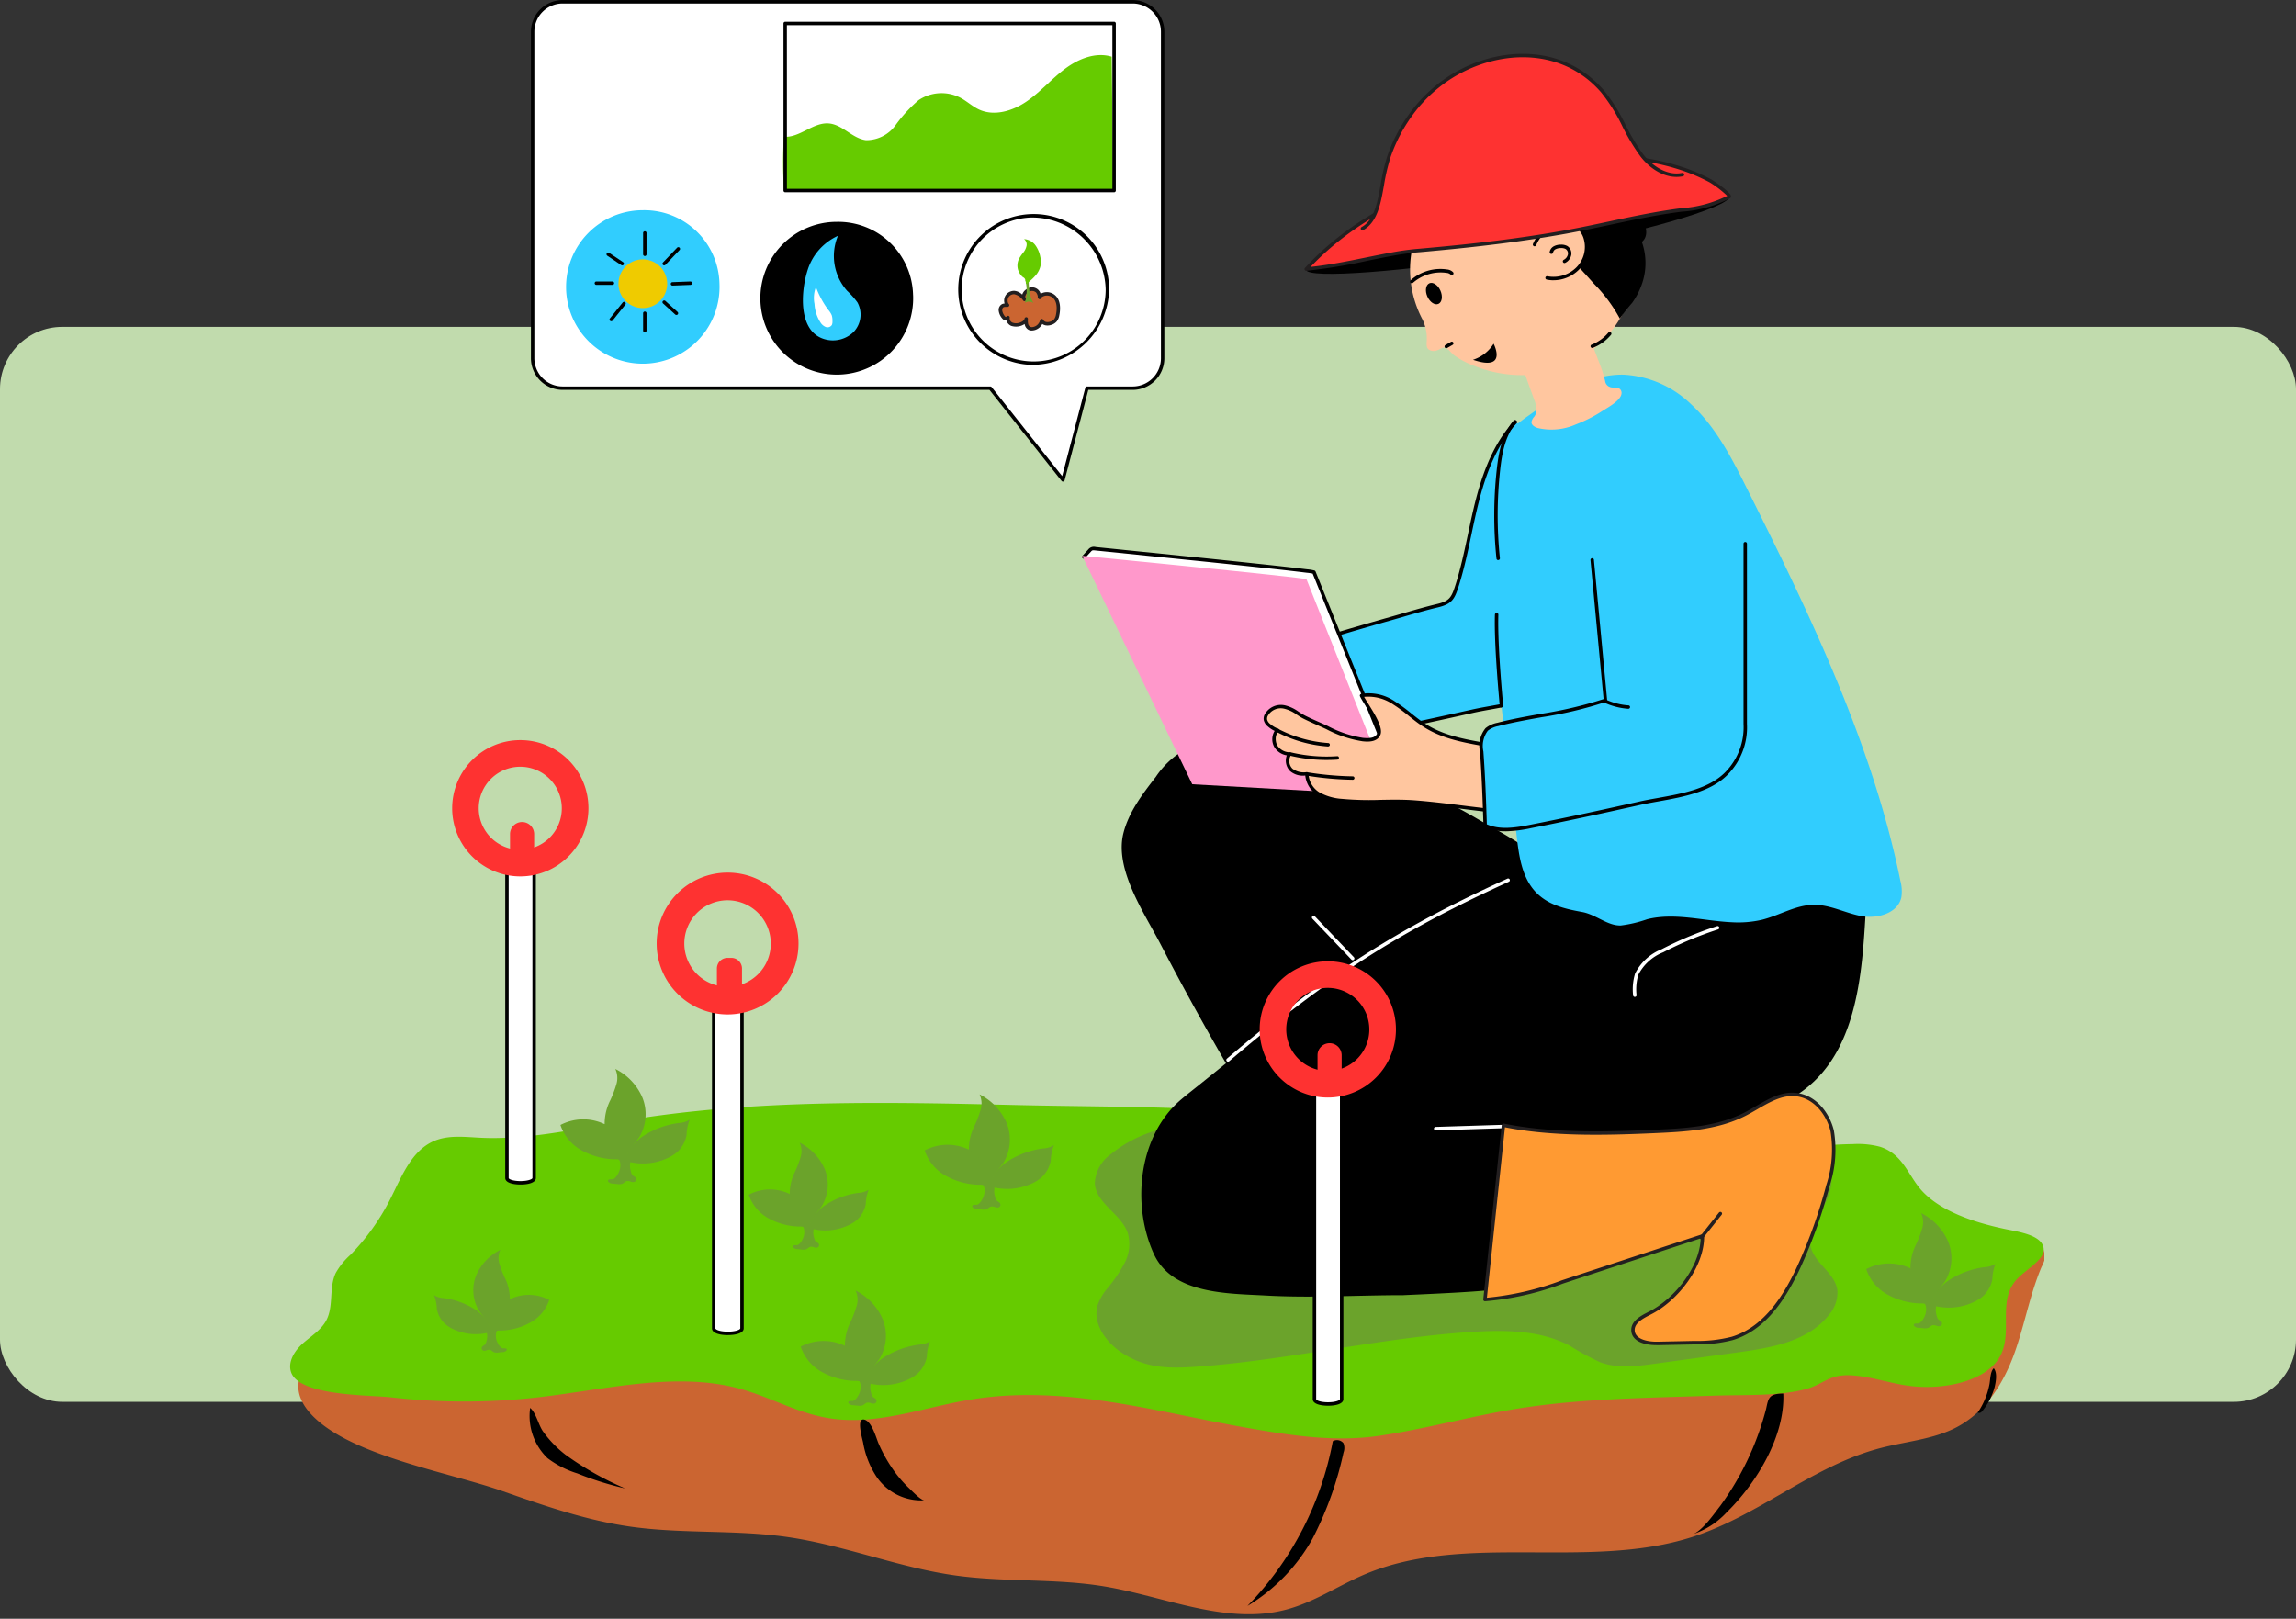 <svg xmlns="http://www.w3.org/2000/svg" xmlns:xlink="http://www.w3.org/1999/xlink" width="295" height="208" viewBox="0 0 295 208">
  <rect x="0" y="0" width="295" height="208" fill="#333333" stroke="none"/>
  <defs>
    <clipPath id="clip-path">
      <rect id="Rectangle_406589" data-name="Rectangle 406589" width="226" height="208" transform="translate(-0.319 0)" fill="none"/>
    </clipPath>
  </defs>
  <g id="Group_1113176" data-name="Group 1113176" transform="translate(-180 -10223)">
    <rect id="Rectangle_406425" data-name="Rectangle 406425" width="295" height="138.13" rx="8" transform="translate(180 10265)" fill="#c1dbad"/>
    <g id="Group_1113175" data-name="Group 1113175" transform="translate(217.409 10223.025)">
      <g id="Group_1113174" data-name="Group 1113174" transform="translate(-0.423 -0.025)" clip-path="url(#clip-path)">
        <path id="Path_901635" data-name="Path 901635" d="M36.924,1624.024c5.381,1.883,10.816,3.779,16.529,4.584,6.6.93,13.381.375,19.982,1.309,7.43,1.051,14.408,3.957,21.844,4.975,6.278.859,12.734.349,18.978,1.386,7.784,1.292,15.6,4.962,23.21,3.028,3.717-.944,6.852-3.136,10.347-4.606,12.847-5.4,28.615-.475,41.983-4.766,8.65-2.776,15.46-9.176,24.292-11.455,3.156-.815,6.542-1.094,9.414-2.512,4.044-2,6.391-5.925,7.775-9.844,1.03-2.918,1.65-5.934,2.645-8.861.234-.689.489-1.372.775-2.046a5.28,5.28,0,0,0,.4-.95,2.489,2.489,0,0,0-.117-1.118,1.053,1.053,0,0,0-.241-.456.907.907,0,0,0-.693-.236,1.206,1.206,0,0,0-.684.283c-.122.1-.223.224-.355.316-.34.234-.6-.019-.929-.143q-.569-.216-1.15-.408-1.161-.385-2.358-.677a37.771,37.771,0,0,0-4.9-.849,56.655,56.655,0,0,0-9.6-.155c-7.23.442-14.371,1.808-21.613,2.016-14.232.408-28.144-3.657-42.35-4.531-12.651-.778-25.321.985-38,1.055-12.3.068-24.627-1.457-36.862-.354-11.02.994-21.642,4.09-32.162,7.167l-23.549,6.888c-5.457,1.6-12.139,6.077-6.945,11.332,5.061,5.12,17.406,7.2,24.331,9.626" transform="translate(-9.372 -1432.432)" fill="#cb6531"/>
        <path id="Path_901636" data-name="Path 901636" d="M26.55,1450.312q-1.07.011-2.143-.041c-1.985-.1-4.06-.366-5.893.406-2.959,1.247-4.22,4.655-5.677,7.526a29.026,29.026,0,0,1-5.081,7.1,9.253,9.253,0,0,0-1.9,2.342c-.9,1.882-.24,4.25-1.215,6.092-.667,1.259-1.964,2.023-3.026,2.97s-1.973,2.4-1.483,3.735c1.115,3.044,10.165,2.883,12.792,3.184a83.291,83.291,0,0,0,18.993-.007c8.6-.992,17.572-3.3,25.712-1.135,4.081,1.086,7.57,3.237,11.841,3.862,6.082.89,12.066-1.485,18.134-2.458,12.093-1.939,23.978,1.686,35.52,3.693,5.674.986,11.211,1.83,16.94.97,6.367-.955,12.452-2.737,18.848-3.656,7.963-1.144,16.081-1.211,24.159-1.484,3.707-.125,8.157.089,11.64-.831,2.429-.641,3-2.057,6.278-1.753,2.242.208,4.331.9,6.536,1.256,4.507.722,9.972-.379,11.949-3.355,2.145-3.231-.379-7.479,2.506-10.406,1.344-1.365,3.861-2.6,3.222-4.2-.483-1.207-2.5-1.655-4.2-1.988-4.6-.9-9.279-2.481-11.663-5.412-1.54-1.894-2.274-4.419-5.095-5.3a11.124,11.124,0,0,0-3.434-.336c-9.559.156-18.769,2.8-28.321,3.121-13.248.447-25.94-3.733-38.868-5.91-13.2-2.224-26.651-1.906-40.067-2.219-16.9-.395-33.913-.781-50.584,2.005-5.453.912-10.912,2.165-16.42,2.223" transform="translate(0.296 -1304.078)" fill="#66cb00"/>
        <path id="Path_901637" data-name="Path 901637" d="M755.253,1871a6.923,6.923,0,0,1-6.172-3.035,11.483,11.483,0,0,1-1.716-4.369c-.119-.588-.922-3.262.175-2.956.963.269,1.5,2.348,1.8,3.045a19.058,19.058,0,0,0,2.237,3.868,15.2,15.2,0,0,0,1.695,1.894c.291.274,1.545,1.6,1.98,1.554" transform="translate(-673.453 -1678.22)"/>
        <path id="Path_901638" data-name="Path 901638" d="M1265.718,1887.869a41.239,41.239,0,0,1-10.967,21.159,23.4,23.4,0,0,0,8.393-8.7,44.791,44.791,0,0,0,3.952-11.017,1.676,1.676,0,0,0-.01-1.2,1.081,1.081,0,0,0-1.367-.251" transform="translate(-1131.459 -1702.671)"/>
        <path id="Path_901639" data-name="Path 901639" d="M1837.2,1844.778a10.257,10.257,0,0,0,4.436-2.807c3.975-3.881,7.547-9.916,7.316-15.308-1.863.014-1.909.577-2.207,1.959a37.01,37.01,0,0,1-5.9,12.486c-.732.925-2.37,3.338-3.646,3.67" transform="translate(-1656.811 -1647.6)"/>
        <path id="Path_901640" data-name="Path 901640" d="M2212,1799.309a.371.371,0,0,0,.38,0,.885.885,0,0,0,.27-.265,8.313,8.313,0,0,0,1.516-3c.157-.654.377-1.836-.109-2.414-.459.376-.446,1.527-.556,2.053a9.567,9.567,0,0,1-1.5,3.621" transform="translate(-1994.872 -1617.81)"/>
        <path id="Path_901641" data-name="Path 901641" d="M318.443,1851.482a39.16,39.16,0,0,0,7.685,4.347,40.435,40.435,0,0,1-6.126-1.922,12.414,12.414,0,0,1-3.841-1.965,7.516,7.516,0,0,1-2.231-6.457c.78.673,1.053,2.167,1.658,3.031a14.251,14.251,0,0,0,2.856,2.966" transform="translate(-282.801 -1664.577)"/>
        <path id="Path_901642" data-name="Path 901642" d="M1356.971,557.119v23.156a8.46,8.46,0,0,1-2.348,6.3c-2.687,2.822-7.619,3.1-11.228,3.9-4.641,1.037-9.288,2.05-13.953,2.969-1.961.386-4.083.738-5.887-.125-.065-2.1.075-4.364-.172-6.431-.068-.567-1.617-5.029-2.408-4.784q5.934-1.836,11.912-3.526c1.99-.563,3.981-1.18,5.993-1.656,1.767-.418,2.037-.986,2.6-2.806,1.1-3.553,1.642-7.257,2.578-10.858s2.327-7.192,4.844-9.924" transform="translate(-1191.191 -499.086)" fill="#31cdfe"/>
        <path id="Path_901643" data-name="Path 901643" d="M1324.132,592.051a6.164,6.164,0,0,1-2.705-.557.218.218,0,0,1-.125-.191c-.022-.731-.021-1.495-.018-2.234a35.214,35.214,0,0,0-.152-4.178c-.093-.779-1.6-4.6-2.116-4.6h-.009a.22.22,0,1,1-.13-.42h0c3.918-1.214,7.927-2.4,11.916-3.528.538-.151,1.075-.308,1.613-.464,1.434-.416,2.916-.846,4.39-1.2,1.677-.4,1.891-.877,2.444-2.656.646-2.081,1.106-4.254,1.552-6.356.312-1.477.636-3.005,1.022-4.493,1.161-4.469,2.717-7.653,4.9-10.02a.22.22,0,0,1,.323.3c-2.128,2.31-3.651,5.434-4.793,9.83-.384,1.477-.706,3-1.017,4.474-.447,2.111-.91,4.3-1.563,6.4-.574,1.846-.869,2.506-2.763,2.955-1.463.346-2.94.774-4.369,1.189-.538.156-1.077.313-1.614.464-3.813,1.078-7.642,2.209-11.393,3.366a15.154,15.154,0,0,1,2.046,4.706,35.529,35.529,0,0,1,.156,4.231c0,.69,0,1.4.014,2.083,1.667.738,3.614.447,5.629.052,4.95-.974,9.829-2.047,13.948-2.967.751-.167,1.545-.31,2.387-.461,3.117-.559,6.648-1.194,8.73-3.378a8.212,8.212,0,0,0,2.287-6.13V555.1a.22.22,0,1,1,.44,0v23.156a8.644,8.644,0,0,1-2.409,6.449c-2.18,2.289-5.788,2.938-8.97,3.509-.837.15-1.627.292-2.368.458-4.122.92-9,1.994-13.959,2.971a17.636,17.636,0,0,1-3.32.413" transform="translate(-1189.16 -497.064)"/>
        <path id="Path_901644" data-name="Path 901644" d="M1100.093,972.258a9.844,9.844,0,0,0-2.335.848,11.271,11.271,0,0,0-3.422,3.313c-1.708,2.2-3.458,4.491-4.154,7.195-1.2,4.654,2.659,10.268,4.725,14.238q4.643,8.92,9.735,17.594c.953,1.624,2.013,3.329,3.708,4.139a9.044,9.044,0,0,0,4.83.444,70.3,70.3,0,0,0,11.706-2.2c6.4-1.782,12.7-4.622,17.293-9.437,3.612-3.786,7.056-10.251,5.965-15.708-.959-4.8-8.6-8.6-12.626-10.949a72.355,72.355,0,0,0-18.311-7.541c-4.566-1.182-11.858-3.167-17.116-1.936" transform="translate(-982.817 -876.597)"/>
        <path id="Path_901645" data-name="Path 901645" d="M1056.755,1471.592a4.849,4.849,0,0,0-2.12,3.789c.156,2.595,3.387,3.914,4.23,6.372a5.194,5.194,0,0,1-.391,3.835,18.225,18.225,0,0,1-2.209,3.264,7.013,7.013,0,0,0-1.246,2.109c-.733,2.328.978,4.762,3,6.123,3.287,2.216,6.521,2.1,10.308,1.81,3.9-.3,7.772-.813,11.636-1.388,7.738-1.152,15.454-2.566,23.272-3.048,4.229-.26,8.672-.2,12.42,1.781a32.783,32.783,0,0,0,3.95,2.144c2.212.8,4.65.495,6.981.176l10.757-1.473c4.258-.583,8.954-1.407,11.611-4.8a4.379,4.379,0,0,0,1.091-3.159c-.29-2.223-2.95-3.47-3.449-5.656-.41-1.8.76-3.521,1.676-5.118s1.566-3.784.33-5.147a4.3,4.3,0,0,0-2.155-1.106c-5.587-1.48-11.475-.109-17.141,1.034-6.458,1.3-13.112,2.267-19.706,1.631-5.029-.485-12.532-1.748-14.937-6.745a1.63,1.63,0,0,0-.523-.716,1.6,1.6,0,0,0-.9-.159l-16.716.305c-2.34.043-4.681.086-7.019.194a29.477,29.477,0,0,0-7.112.982,16.74,16.74,0,0,0-5.269,2.666q-.189.142-.375.3" transform="translate(-950.954 -1323.326)" fill="#6ba32b"/>
        <path id="Path_901646" data-name="Path 901646" d="M1120.759,1126.91c-5.5,4.652-6.39,13.506-3.517,19.829,2.368,5.213,9.541,5.089,14.349,5.361,5.938.337,11.8-.044,17.731-.044,1.056-.065,12.487-.487,12.531-.942q.889-9.148,1.779-18.3a96.658,96.658,0,0,0,29.057-3.554,27.507,27.507,0,0,0,6.694-2.627c8.316-4.946,8.859-15.749,9.365-24.4.147-2.513-.09-5.587-2.334-6.711a6.626,6.626,0,0,0-2.371-.525l-22.673-2.148c-10.967-1.039-21.035,6.634-30.129,12.149q-10.166,6.164-19.687,13.324c-3.226,2.427-6.32,5.006-9.48,7.515-.433.344-.875.7-1.315,1.072" transform="translate(-1005.986 -985.633)"/>
        <path id="Path_901647" data-name="Path 901647" d="M1607.1,561.43c-3.584-.191-7.25-1.249-10.733-.378a16.434,16.434,0,0,1-3.381.8c-1.7.055-3.2-1.405-4.958-1.728-2.244-.412-4.5-.912-6.1-2.7-1.672-1.875-2.036-4.548-2.324-7.048-1.9-16.471-4.5-32.863-2.044-49.432.363-2.446,2.1-3.564,4-4.911,3.538-2.513,7.446-5.04,11.779-4.958a13.485,13.485,0,0,1,8.642,3.773c3.122,2.859,5.134,6.709,7.031,10.5,8.054,16.093,16.281,33.018,19.892,50.766a5.174,5.174,0,0,1,.125,2.12c-.448,2.057-3.086,2.791-5.148,2.408s-4-1.463-6.1-1.448c-2.323.017-4.41,1.367-6.666,1.926a13.575,13.575,0,0,1-4.016.306" transform="translate(-1421.72 -442.933)" fill="#31cdfe"/>
        <path id="Path_901648" data-name="Path 901648" d="M1499.469,1475.174a.22.22,0,0,1-.007-.44l8.447-.265a.233.233,0,0,1,.227.213.22.22,0,0,1-.213.227l-8.447.265Z" transform="translate(-1351.99 -1329.93)" fill="#fff"/>
        <path id="Path_901649" data-name="Path 901649" d="M1568.471,1438.461a1.172,1.172,0,0,0-.024.142l-2.356,22.251a36.473,36.473,0,0,0,9.967-2.265l17.977-5.9c.04,3.86-3.259,8.135-6.69,9.877-1.008.512-2.294,1.145-2.236,2.277.068,1.323,1.833,1.681,3.153,1.653l4.756-.1a17.847,17.847,0,0,0,4.858-.55c4.267-1.3,6.913-5.526,8.743-9.61a65.133,65.133,0,0,0,3.546-10.047,14.648,14.648,0,0,0,.541-7c-.538-2.3-2.35-4.457-4.7-4.675s-4.4,1.442-6.5,2.519c-3.578,1.833-7.732,2.049-11.745,2.229-6.234.279-13.178.45-19.293-.8" transform="translate(-1412.28 -1293.874)" fill="#ff9a32"/>
        <path id="Path_901650" data-name="Path 901650" d="M1586.081,1464.651c-1.54,0-3.152-.487-3.224-1.863-.065-1.257,1.251-1.925,2.308-2.46,3.156-1.6,6.481-5.592,6.615-9.4l-17.684,5.809a36.616,36.616,0,0,1-10.028,2.274.232.232,0,0,1-.169-.07.221.221,0,0,1-.058-.172l2.356-22.249a1.51,1.51,0,0,1,.029-.172.214.214,0,0,1,.258-.163c6.143,1.254,13.151,1.066,19.24.794,3.774-.168,8.051-.359,11.654-2.2.479-.246.966-.528,1.437-.8,1.624-.943,3.3-1.937,5.183-1.741,2.639.244,4.385,2.683,4.89,4.844a14.883,14.883,0,0,1-.542,7.106,65.5,65.5,0,0,1-3.558,10.08c-2.486,5.547-5.308,8.64-8.88,9.731a18.138,18.138,0,0,1-4.918.559l-4.756.1h-.153M1592,1450.4a.215.215,0,0,1,.128.041.222.222,0,0,1,.092.177c.041,4.066-3.5,8.4-6.811,10.076-.991.5-2.166,1.1-2.115,2.068.055,1.072,1.507,1.447,2.791,1.447.046,0,.092,0,.138,0l4.755-.1a17.616,17.616,0,0,0,4.8-.538c3.442-1.053,6.177-4.068,8.606-9.49a64.991,64.991,0,0,0,3.534-10.014,14.5,14.5,0,0,0,.54-6.892c-.471-2.012-2.081-4.28-4.5-4.507-1.732-.167-3.357.777-4.921,1.686-.476.275-.968.561-1.457.812-3.688,1.889-8.016,2.081-11.836,2.251-6.037.27-12.981.459-19.118-.759l-2.32,21.9a37.2,37.2,0,0,0,9.652-2.243l17.977-5.9a.234.234,0,0,1,.069-.01" transform="translate(-1410.25 -1291.809)" fill="#231f20"/>
        <path id="Path_901651" data-name="Path 901651" d="M1227.268,1175.022a.22.22,0,0,1-.143-.387c12.692-10.8,21.787-16.64,36.041-23.134a.219.219,0,1,1,.182.4c-14.212,6.476-23.281,12.3-35.938,23.068a.215.215,0,0,1-.143.053" transform="translate(-1106.471 -1038.602)" fill="#fff"/>
        <path id="Path_901652" data-name="Path 901652" d="M1069.811,722.111c-.006-.014-.058-.019-.071-.022a8.355,8.355,0,0,0-1.067-.156c-.712-.09-1.429-.173-2.149-.255q-1.487-.169-2.994-.331-1.787-.194-3.6-.384-1.962-.207-3.954-.414l-4.033-.416-3.812-.39-3.263-.331-2.368-.239-.738-.074c-.374-.039-.515-.061-.8.244l-.739.806.566.259,1.047.59a1.9,1.9,0,0,1,.639.411,4.879,4.879,0,0,1,.289.594l.655,1.345,1.573,3.228,1.828,3.752,1.961,4.024,1.959,4.021,1.81,3.715,1.5,3.08,1.024,2.1.378.775c.036.074.6.036.679.041l1.968.117,2.907.173,3.5.208,3.757.224,3.707.221,3.371.2,1.477.088.672.04a1.849,1.849,0,0,1,.612.056,2.669,2.669,0,0,1,.4.3l.586.443.761.575.451-.507a4.572,4.572,0,0,0,.518-.583.18.18,0,0,0,.006-.208c-.037-.094-.075-.187-.113-.28l-.4-1-.6-1.5-.767-1.9-.889-2.206-.973-2.414-1.02-2.531-1.032-2.562-1.013-2.512-.962-2.388-.884-2.194-.78-1.935-.65-1.613-.5-1.23-.317-.785-.112-.277" transform="translate(-937.964 -648.584)" fill="#fff"/>
        <path id="Path_901653" data-name="Path 901653" d="M1077.827,748.933a.226.226,0,0,1-.133-.045l-1.347-1.018c-.045-.034-.09-.072-.136-.112a1.171,1.171,0,0,0-.225-.167,1.072,1.072,0,0,0-.348-.034c-.064,0-.125,0-.182,0l-21.358-1.273a.8.8,0,0,0-.107,0c-.456.01-.673.01-.759-.169l-12.686-26.037c-.034-.067-.064-.138-.095-.21a2.349,2.349,0,0,0-.18-.359,1.084,1.084,0,0,0-.378-.244c-.066-.033-.13-.065-.187-.1-.348-.2-.7-.394-1.046-.59l-.549-.253a.217.217,0,0,1-.125-.155.22.22,0,0,1,.053-.193l.739-.807a.908.908,0,0,1,.957-.316l14.238,1.454q1.992.206,3.954.413l3.6.385q1.507.162,2.995.33c.722.083,1.439.165,2.152.255l.276.031a5.739,5.739,0,0,1,.819.131.267.267,0,0,1,.217.148.013.013,0,0,0,0,.005l11.014,27.329a.389.389,0,0,1-.023.4,2.522,2.522,0,0,1-.375.442c-.058.058-.115.115-.165.172l-.451.507a.223.223,0,0,1-.165.074m-2.123-1.816a1.1,1.1,0,0,1,.471.077,1.494,1.494,0,0,1,.322.229c.04.034.077.067.115.1l1.185.895.316-.354c.054-.062.118-.125.182-.191a2.154,2.154,0,0,0,.311-.359l-.524-1.287-10.461-25.954a5.961,5.961,0,0,0-.717-.107l-.283-.033c-.711-.089-1.427-.172-2.147-.255q-1.485-.168-2.992-.33l-3.6-.385q-1.962-.206-3.954-.413l-14.216-1.45c-.361-.041-.413-.043-.609.174l-.535.583.292.134c.365.2.714.4,1.062.6.051.028.108.055.165.084a1.355,1.355,0,0,1,.549.4,2.59,2.59,0,0,1,.219.43c.028.064.056.129.086.191l12.647,25.956a3.253,3.253,0,0,0,.389,0c.071,0,.125,0,.146,0l21.358,1.273c.047,0,.1,0,.153,0Z" transform="translate(-935.94 -646.562)"/>
        <path id="Path_901654" data-name="Path 901654" d="M1067,731.551c-.273-.23-28.811-3.005-28.811-3.005l14.137,29.353,25.735,1.437Z" transform="translate(-936.124 -657.125)" fill="#ff98cb"/>
        <path id="Path_901655" data-name="Path 901655" d="M1307.075,925.406a65.262,65.262,0,0,1,6.837.6,1.971,1.971,0,0,0-.235-2.2c-.356-.508-.858-1.056-.693-1.655.143-.521.739-.795.946-1.294a1.3,1.3,0,0,0-.261-1.271,3.4,3.4,0,0,0-1.09-.8c-4.618-2.443-9.9-1.518-14.314-4.607-1.2-.838-2.269-1.855-3.514-2.619a5.676,5.676,0,0,0-4.165-.932c.508,1.067,2.669,3.882,2.22,4.956-.332.795-1.346.768-2.055.7a16.964,16.964,0,0,1-5.185-1.811c-.782-.356-1.614-.706-2.371-1.093a9.685,9.685,0,0,0-2.462-1.271,2.133,2.133,0,0,0-2.424,1.106,1.021,1.021,0,0,0-.069.52,1.255,1.255,0,0,0,.465.705,3.605,3.605,0,0,0,1.116.663c-.6.369-.587,1.456-.235,2.063a2.163,2.163,0,0,0,1.767.974,1.61,1.61,0,0,0,.208,2.039,2.55,2.55,0,0,0,2,.5,3.183,3.183,0,0,0,1.548,2.59,7.1,7.1,0,0,0,2.961.845c3.075.343,6.16-.047,9.248.183,3.266.242,6.506.741,9.761,1.093" transform="translate(-1152.637 -821.273)" fill="#ffc69f"/>
        <path id="Path_901656" data-name="Path 901656" d="M1311.884,924.21a.211.211,0,0,1-.031,0,64.926,64.926,0,0,0-6.812-.6.061.061,0,0,1-.017,0c-1.183-.127-2.365-.275-3.547-.423-2.031-.253-4.133-.516-6.207-.669-1.4-.1-2.833-.077-4.215-.055a38.959,38.959,0,0,1-5.041-.129,7.254,7.254,0,0,1-3.051-.875,3.4,3.4,0,0,1-1.633-2.553,2.531,2.531,0,0,1-1.949-.571,1.91,1.91,0,0,1-.423-2.021,2.294,2.294,0,0,1-1.589-1.041,2.046,2.046,0,0,1,.027-2.1,3.691,3.691,0,0,1-.863-.568,1.457,1.457,0,0,1-.538-.836,1.218,1.218,0,0,1,.081-.631,2.374,2.374,0,0,1,2.672-1.245,4.962,4.962,0,0,1,1.729.817,9.15,9.15,0,0,0,.791.475c.533.274,1.115.532,1.676.781l.685.306.594.273a14.44,14.44,0,0,0,4.52,1.521c.764.07,1.57.058,1.832-.566.283-.679-.8-2.422-1.514-3.574-.3-.485-.56-.9-.7-1.2a.221.221,0,0,1,0-.189.224.224,0,0,1,.148-.12,5.951,5.951,0,0,1,4.331.96,21.156,21.156,0,0,1,2.087,1.526c.465.372.946.755,1.439,1.1,2.363,1.655,5.05,2.152,7.65,2.632a22.539,22.539,0,0,1,6.64,1.961,3.576,3.576,0,0,1,1.158.852,1.519,1.519,0,0,1,.293,1.495,2.162,2.162,0,0,1-.507.672,1.51,1.51,0,0,0-.431.6c-.113.411.2.838.5,1.249.055.074.108.148.16.22a2.186,2.186,0,0,1,.233,2.455.224.224,0,0,1-.179.091m-6.821-1.044a65.253,65.253,0,0,1,6.711.586,1.865,1.865,0,0,0-.305-1.835c-.049-.069-.1-.141-.154-.212a1.954,1.954,0,0,1-.571-1.627,1.849,1.849,0,0,1,.542-.788,1.8,1.8,0,0,0,.413-.531,1.071,1.071,0,0,0-.228-1.048,3.2,3.2,0,0,0-1.022-.741,22.2,22.2,0,0,0-6.514-1.916c-2.645-.488-5.381-.994-7.823-2.7-.5-.353-.99-.74-1.46-1.115a20.693,20.693,0,0,0-2.043-1.5,5.659,5.659,0,0,0-3.718-.96c.14.249.333.561.546.9.854,1.376,1.916,3.088,1.546,3.975-.423,1.011-1.722.891-2.279.834a14.76,14.76,0,0,1-4.664-1.557l-.591-.272c-.224-.1-.452-.2-.682-.306-.567-.253-1.153-.513-1.7-.791-.292-.15-.565-.327-.829-.5a4.52,4.52,0,0,0-1.575-.753,1.9,1.9,0,0,0-2.176.967.8.8,0,0,0-.057.406,1.013,1.013,0,0,0,.391.575,3.312,3.312,0,0,0,1.047.622.22.22,0,0,1,.04.394c-.462.285-.474,1.226-.161,1.766a1.936,1.936,0,0,0,1.588.863.22.22,0,0,1,.156.363,1.4,1.4,0,0,0,.194,1.739,2.406,2.406,0,0,0,1.836.442h.007a.219.219,0,0,1,.219.207,2.947,2.947,0,0,0,1.444,2.417,6.9,6.9,0,0,0,2.87.814,38.709,38.709,0,0,0,4.984.126c1.392-.024,2.832-.05,4.255.055,2.086.155,4.192.418,6.228.672,1.177.148,2.353.294,3.532.421" transform="translate(-1150.609 -819.253)"/>
        <path id="Path_901657" data-name="Path 901657" d="M1298.046,957.245h-.016a16.731,16.731,0,0,1-6.646-1.9.22.22,0,0,1-.091-.3.225.225,0,0,1,.3-.091,16.277,16.277,0,0,0,6.47,1.846.22.22,0,0,1-.015.44" transform="translate(-1164.396 -861.322)"/>
        <path id="Path_901658" data-name="Path 901658" d="M1313.615,987.075a20.365,20.365,0,0,1-4.728-.556.221.221,0,0,1-.163-.267.224.224,0,0,1,.265-.163,19.934,19.934,0,0,0,5.957.5.2.2,0,0,1,.234.206.22.22,0,0,1-.2.234q-.68.044-1.359.045" transform="translate(-1180.135 -889.419)"/>
        <path id="Path_901659" data-name="Path 901659" d="M1338.1,1013.439h0a40.217,40.217,0,0,1-5.743-.506.22.22,0,0,1-.182-.251.227.227,0,0,1,.253-.182,40.055,40.055,0,0,0,5.679.5.22.22,0,0,1,0,.44" transform="translate(-1201.287 -913.243)"/>
        <path id="Path_901660" data-name="Path 901660" d="M1595.236,712.627v23.156a8.461,8.461,0,0,1-2.348,6.3c-2.687,2.822-7.619,3.1-11.228,3.9-4.641,1.037-9.288,2.05-13.953,2.969-1.961.386-4.083.738-5.888-.125-.1-3.189-.219-6.4-.448-9.488a3.437,3.437,0,0,1,.641-2.837,3.213,3.213,0,0,1,1.428-.646c4.579-1.181,9.384-1.5,13.832-3.11l-1.7-18.031" transform="translate(-1407.992 -642.767)" fill="#31cdfe"/>
        <path id="Path_901661" data-name="Path 901661" d="M1562.4,747.553a6.191,6.191,0,0,1-2.7-.556.222.222,0,0,1-.126-.193c-.094-3.06-.213-6.326-.446-9.479a3.592,3.592,0,0,1,.71-3.015,3.4,3.4,0,0,1,1.524-.7c1.84-.475,3.743-.815,5.583-1.146a51.242,51.242,0,0,0,8.066-1.9l-1.685-17.861a.219.219,0,0,1,.2-.239c.11-.038.228.077.24.2l1.7,18.032a.218.218,0,0,1-.144.227,50.594,50.594,0,0,1-8.3,1.978c-1.833.329-3.728.667-5.552,1.139a3,3,0,0,0-1.334.594,3.256,3.256,0,0,0-.571,2.659c.23,3.113.35,6.337.444,9.362,1.674.74,3.618.451,5.629.05,4.951-.973,9.83-2.047,13.948-2.967.752-.169,1.547-.311,2.389-.461,3.115-.559,6.646-1.192,8.728-3.378a8.215,8.215,0,0,0,2.288-6.13V710.6a.22.22,0,0,1,.44,0v23.156a8.644,8.644,0,0,1-2.409,6.449c-2.18,2.291-5.786,2.938-8.969,3.509-.837.15-1.628.291-2.37.458-4.122.92-9,1.994-13.96,2.971a17.472,17.472,0,0,1-3.32.415" transform="translate(-1405.96 -640.737)"/>
        <path id="Path_901662" data-name="Path 901662" d="M1344.652,1206.239a.214.214,0,0,1-.159-.069l-5-5.241a.22.22,0,1,1,.318-.3l5,5.241a.22.22,0,0,1-.007.311.225.225,0,0,1-.152.06" transform="translate(-1207.84 -1082.868)" fill="#fff"/>
        <path id="Path_901663" data-name="Path 901663" d="M1760.182,1222.964a.22.22,0,0,1-.22-.21,6.988,6.988,0,0,1,.255-2.792,6.472,6.472,0,0,1,3.413-3.124,47.027,47.027,0,0,1,7.119-2.969.22.22,0,0,1,.136.42,46.339,46.339,0,0,0-7.051,2.942,6.1,6.1,0,0,0-3.2,2.886,6.629,6.629,0,0,0-.228,2.616.22.22,0,0,1-.21.23Z" transform="translate(-1587.121 -1094.867)" fill="#fff"/>
        <path id="Path_901664" data-name="Path 901664" d="M1616.293,437.347q.688,1.767,1.365,3.539a18.411,18.411,0,0,1,.832,2.544.906.906,0,0,0,.559.743c.4.192.9.01,1.266.231a.663.663,0,0,1,.278.633c-.089.913-1.771,1.79-2.468,2.245a17.536,17.536,0,0,1-3.386,1.719,7.73,7.73,0,0,1-4.917.466c-.383-.117-.815-.375-.8-.776a1.44,1.44,0,0,1,.372-.693c.575-.837.141-1.716-.161-2.555q-.5-1.382-1-2.763l-1.172-3.254" transform="translate(-1449.239 -394.471)" fill="#ffc69f"/>
        <path id="Path_901665" data-name="Path 901665" d="M1385.842,254.47c.187,1.208-11.593,4.913-26.683,7.272s-27.475,3.291-27.662,2.083,11.894-4.1,26.984-6.458,27.174-4.1,27.361-2.9" transform="translate(-1200.68 -229.165)"/>
        <path id="Path_901666" data-name="Path 901666" d="M1490.35,234.421c6.579-4.5,8.217-13.152,3.672-19.3s-13.585-7.487-20.164-2.991a13.685,13.685,0,0,0-4.608,17.783,5.656,5.656,0,0,1,.589,2.585c-.006.458-.124.987.19,1.3a1.145,1.145,0,0,0,1.149.138c.378-.129.8-.468,1.14-.3.352.175.7.7,1.033.942a10.809,10.809,0,0,0,2.483,1.32,16.388,16.388,0,0,0,12.864-.178" transform="translate(-1323.502 -188.927)" fill="#ffc69f"/>
        <path id="Path_901667" data-name="Path 901667" d="M1468.12,354.3a.22.22,0,0,1-.147-.384,5.747,5.747,0,0,1,4.7-1.388,1.209,1.209,0,0,1,.758.356.22.22,0,1,1-.339.282.84.84,0,0,0-.494-.2,5.4,5.4,0,0,0-4.333,1.281.22.22,0,0,1-.147.057" transform="translate(-1323.714 -317.9)"/>
        <path id="Path_901668" data-name="Path 901668" d="M1704.63,437.172a.221.221,0,0,1-.057-.433,5.353,5.353,0,0,0,2.142-1.551.224.224,0,0,1,.312-.009.221.221,0,0,1,.01.311,5.659,5.659,0,0,1-2.351,1.675.216.216,0,0,1-.056.007" transform="translate(-1537.041 -392.461)"/>
        <path id="Path_901669" data-name="Path 901669" d="M1490.549,371.737c.322.73.208,1.491-.256,1.7s-1.1-.216-1.424-.946-.208-1.491.256-1.7,1.1.216,1.424.946" transform="translate(-1342.462 -334.391)"/>
        <path id="Path_901670" data-name="Path 901670" d="M1513.35,448.6a.22.22,0,0,1-.11-.411l.708-.408a.22.22,0,1,1,.22.382l-.708.408a.212.212,0,0,1-.11.029" transform="translate(-1364.511 -403.853)"/>
        <path id="Path_901671" data-name="Path 901671" d="M1618.787,265.548l-.705-.783a28.27,28.27,0,0,0-3.807-3.712,11.066,11.066,0,0,0-2.279-1.363c-.425-.184-1.7-.371-1.647-1.068.017-.2.212-.341.389-.444a19.989,19.989,0,0,1,8.689-2.664,7.415,7.415,0,0,1,6.3,2.41c.724.828,1.5,2.5.574,3.475a.35.35,0,0,0-.1.148.318.318,0,0,0,.034.187,8.159,8.159,0,0,1-.106,5.319,9.383,9.383,0,0,1-1.223,2.318,22.1,22.1,0,0,0-1.578,2,19.733,19.733,0,0,0-3.315-4.467l-1.222-1.358" transform="translate(-1452.197 -230.441)"/>
        <path id="Path_901672" data-name="Path 901672" d="M1631.056,293.242a6.019,6.019,0,0,1,1.661-2.191,3.4,3.4,0,0,1,2.631-.733,3.031,3.031,0,0,1,2.236,2.116,3.975,3.975,0,0,1-.968,3.864,4.41,4.41,0,0,1-3.95,1.226" transform="translate(-1470.877 -261.814)" fill="#ffc69f"/>
        <path id="Path_901673" data-name="Path 901673" d="M1631.458,295.808a4.26,4.26,0,0,1-.862-.086.219.219,0,1,1,.088-.43,4.165,4.165,0,0,0,3.748-1.165,3.736,3.736,0,0,0,.917-3.645,2.8,2.8,0,0,0-2.067-1.964,3.172,3.172,0,0,0-2.455.69,5.738,5.738,0,0,0-1.6,2.112.217.217,0,0,1-.294.1.22.22,0,0,1-.1-.294,6.157,6.157,0,0,1,1.725-2.267,3.611,3.611,0,0,1,2.806-.776,3.242,3.242,0,0,1,2.406,2.267,4.178,4.178,0,0,1-1.02,4.082,4.628,4.628,0,0,1-3.291,1.374" transform="translate(-1468.851 -259.796)"/>
        <path id="Path_901674" data-name="Path 901674" d="M1652.795,323.039a.218.218,0,0,1-.193-.115.221.221,0,0,1,.089-.3,1.025,1.025,0,0,0,.539-.7.679.679,0,0,0-.311-.7,1.241,1.241,0,0,0-.61-.11,1.435,1.435,0,0,0-.652.143.6.6,0,0,0-.334.418.215.215,0,0,1-.248.189.221.221,0,0,1-.189-.248,1.035,1.035,0,0,1,.562-.748,1.862,1.862,0,0,1,.848-.194,1.652,1.652,0,0,1,.841.168,1.126,1.126,0,0,1,.525,1.152,1.455,1.455,0,0,1-.765,1.013.226.226,0,0,1-.1.026" transform="translate(-1488.763 -289.239)"/>
        <path id="Path_901675" data-name="Path 901675" d="M1378.261,212.726c-4.407.678-8.728,1.79-13.114,2.583-6.224,1.124-12.53,1.828-18.828,2.382-.229.02-.458.037-.687.06-.791.083-1.58.187-2.363.325-3.847.678-7.649,1.662-11.548,2.011,6.432-6.99,15.548-11.071,24.868-12.8,1.234-.229,2.44-.757,3.675-.873,1.347-.126,2.692-.3,4.04-.435a47.421,47.421,0,0,1,8.837-.174,29.148,29.148,0,0,1,7.248,1.51,23.51,23.51,0,0,1,3.3,1.455c.278.149,2.72,1.822,2.355,2.039a15.576,15.576,0,0,1-6.094,1.68q-.847.109-1.69.239" transform="translate(-1200.883 -185.503)" fill="#fe3231"/>
        <path id="Path_901676" data-name="Path 901676" d="M1329.7,218.3a.22.22,0,0,1-.162-.37c7.547-8.2,17.755-11.525,24.99-12.87.51-.095,1.03-.244,1.531-.39a11.648,11.648,0,0,1,2.164-.483c.761-.072,1.522-.158,2.283-.244.585-.065,1.17-.132,1.755-.191a47.822,47.822,0,0,1,8.878-.175,29.419,29.419,0,0,1,7.3,1.522,23.743,23.743,0,0,1,3.333,1.469c.025.014,2.495,1.576,2.508,2.16a.292.292,0,0,1-.145.261,15.58,15.58,0,0,1-6.178,1.71q-.845.108-1.684.237s0,0,0,0c-2.534.389-5.084.932-7.55,1.457-1.818.387-3.7.786-5.559,1.123-5.421.98-11.234,1.715-18.849,2.386l-.26.021c-.141.012-.282.024-.423.038-.846.089-1.615.194-2.348.323-1.249.22-2.515.476-3.739.726a71.093,71.093,0,0,1-7.827,1.287.083.083,0,0,1-.02,0m38.148-14.416a54.644,54.644,0,0,0-5.542.3c-.584.06-1.167.126-1.75.191-.765.086-1.527.172-2.292.244a11.446,11.446,0,0,0-2.082.47c-.512.148-1.042.3-1.573.4-7.043,1.309-16.926,4.508-24.35,12.311,2.426-.256,4.85-.748,7.2-1.225,1.227-.249,2.5-.507,3.751-.728.743-.131,1.521-.237,2.377-.327.145-.015.289-.028.434-.04l.256-.021c7.6-.669,13.4-1.4,18.808-2.381,1.856-.335,3.733-.735,5.547-1.121,2.472-.526,5.029-1.07,7.574-1.462q.845-.131,1.7-.239a15.565,15.565,0,0,0,5.893-1.584,13.365,13.365,0,0,0-2.231-1.722,23.182,23.182,0,0,0-3.271-1.441,28.8,28.8,0,0,0-7.193-1.5c-1.04-.09-2.122-.132-3.254-.132m8.393,6.836h0Z" transform="translate(-1198.859 -183.5)" fill="#231f20"/>
        <path id="Path_901677" data-name="Path 901677" d="M1446.593,87.826c-1.988.393-3.985-.852-5.222-2.464-1.981-2.579-2.937-5.8-5.076-8.26-5.432-6.244-14.459-5.681-20.657-1.011a18.822,18.822,0,0,0-3.982,4.068,20.663,20.663,0,0,0-2.788,5.379,37.319,37.319,0,0,0-1.066,4.814c-.331,1.688-.828,3.579-2.331,4.406" transform="translate(-1267.405 -65.389)" fill="#fe3231"/>
        <path id="Path_901678" data-name="Path 901678" d="M1403.451,93.137a.22.22,0,0,1-.106-.413c1.366-.752,1.874-2.491,2.221-4.257.074-.377.143-.755.212-1.134a26.047,26.047,0,0,1,.862-3.708,20.874,20.874,0,0,1,2.818-5.436,18.992,18.992,0,0,1,4.028-4.116c5.871-4.422,15.212-5.559,20.955,1.042a22.494,22.494,0,0,1,2.8,4.452,25.989,25.989,0,0,0,2.288,3.819c1.036,1.352,2.977,2.8,5,2.382a.227.227,0,0,1,.259.174.221.221,0,0,1-.173.26c-2.234.437-4.273-1.027-5.44-2.547a26.341,26.341,0,0,1-2.329-3.884,22.284,22.284,0,0,0-2.739-4.366c-5.568-6.4-14.646-5.282-20.358-.98a18.569,18.569,0,0,0-3.935,4.02,20.434,20.434,0,0,0-2.758,5.322,25.767,25.767,0,0,0-.847,3.645c-.069.382-.138.762-.213,1.142-.366,1.871-.916,3.717-2.441,4.556a.213.213,0,0,1-.106.028" transform="translate(-1265.384 -63.548)" fill="#231f20"/>
        <path id="Path_901679" data-name="Path 901679" d="M1550.128,452.553a4.866,4.866,0,0,0,2.648-2.067s1.883,3.6-2.648,2.067" transform="translate(-1397.856 -406.322)"/>
        <path id="Path_901680" data-name="Path 901680" d="M1578.727,568.549a.221.221,0,0,1-.219-.2,53.952,53.952,0,0,1,.035-11.428c.246-2.252.68-4.572,2.17-6.3a.221.221,0,0,1,.334.289c-1.412,1.631-1.828,3.874-2.067,6.055a53.522,53.522,0,0,0-.033,11.335.22.22,0,0,1-.2.241.1.1,0,0,1-.022,0" transform="translate(-1423.221 -496.579)"/>
        <path id="Path_901681" data-name="Path 901681" d="M1579.82,815.492a.22.22,0,0,1-.219-.2c-.008-.077-.753-7.713-.624-11.738a.23.23,0,0,1,.227-.213.22.22,0,0,1,.214.227c-.129,4,.614,11.6.622,11.68a.22.22,0,0,1-.2.241.087.087,0,0,1-.021,0" transform="translate(-1423.89 -724.59)"/>
        <path id="Path_901682" data-name="Path 901682" d="M896.98,1550.435a4.886,4.886,0,0,1-1.829-.219,1.15,1.15,0,0,1,.4.8,2.156,2.156,0,0,1-.224,1.22c-.137.272-.446.795-.788.824a2.264,2.264,0,0,0-.4.016.205.205,0,0,0-.165.161.2.2,0,0,0,.035.116.752.752,0,0,0,.6.255l.615.06a1.218,1.218,0,0,0,.6-.043c.209-.091.362-.3.584-.344a1.073,1.073,0,0,1,.528.082.626.626,0,0,0,.522-.016.361.361,0,0,0,.093-.486c-.113-.163-.324-.214-.447-.369a1.15,1.15,0,0,1-.191-.466,2.358,2.358,0,0,1,.062-1.594" transform="translate(-806.048 -1398.251)" fill="#6ba32b"/>
        <path id="Path_901683" data-name="Path 901683" d="M889.435,1442.729a6.667,6.667,0,0,1,.623-4.22,14.371,14.371,0,0,0,.767-2.01,2.784,2.784,0,0,0-.127-2,7.367,7.367,0,0,1,3.461,3.633,5.72,5.72,0,0,1-.424,5.195,19.716,19.716,0,0,0-1.425,2.073c-.171.37-.118,1.2-.7.815a5.045,5.045,0,0,1-1.131-1.406,7.407,7.407,0,0,1-1.048-2.074" transform="translate(-801.826 -1293.873)" fill="#6ba32b"/>
        <path id="Path_901684" data-name="Path 901684" d="M838.163,1501.782a4.326,4.326,0,0,0-1.205-.7,6.332,6.332,0,0,0-5.283.272,5.814,5.814,0,0,0,2.53,3.155,9.213,9.213,0,0,0,4.385,1.256,2.456,2.456,0,0,1,1.353.308,6.514,6.514,0,0,1-.511-2.085,4.207,4.207,0,0,0-1.268-2.209" transform="translate(-749.854 -1353.531)" fill="#6ba32b"/>
        <path id="Path_901685" data-name="Path 901685" d="M922.659,1505.151a4.921,4.921,0,0,1-1.21.771,7.549,7.549,0,0,1-5.557.344,5.8,5.8,0,0,1,2.44-3.191,10.973,10.973,0,0,1,4.521-1.637,2.919,2.919,0,0,0,1.394-.43,5.6,5.6,0,0,0-.406,1.979,3.979,3.979,0,0,1-1.182,2.164" transform="translate(-825.816 -1353.867)" fill="#6ba32b"/>
        <path id="Path_901686" data-name="Path 901686" d="M734.508,1807.56a4.888,4.888,0,0,1-1.829-.22,1.15,1.15,0,0,1,.4.8,2.155,2.155,0,0,1-.224,1.22c-.137.272-.446.795-.788.824a2.243,2.243,0,0,0-.4.016.205.205,0,0,0-.164.161.2.2,0,0,0,.035.116.752.752,0,0,0,.6.255l.615.06a1.219,1.219,0,0,0,.6-.043c.208-.091.362-.3.584-.345a1.075,1.075,0,0,1,.528.083.625.625,0,0,0,.522-.016.361.361,0,0,0,.093-.486c-.113-.162-.324-.215-.448-.369a1.151,1.151,0,0,1-.191-.467,2.358,2.358,0,0,1,.062-1.594" transform="translate(-659.502 -1630.171)" fill="#6ba32b"/>
        <path id="Path_901687" data-name="Path 901687" d="M726.963,1699.853a6.664,6.664,0,0,1,.623-4.22,14.393,14.393,0,0,0,.767-2.011,2.784,2.784,0,0,0-.127-2,7.366,7.366,0,0,1,3.461,3.633,5.72,5.72,0,0,1-.424,5.195,19.68,19.68,0,0,0-1.425,2.073c-.171.37-.118,1.2-.7.815a5.032,5.032,0,0,1-1.131-1.406,7.4,7.4,0,0,1-1.048-2.074" transform="translate(-655.281 -1525.793)" fill="#6ba32b"/>
        <path id="Path_901688" data-name="Path 901688" d="M675.691,1758.906a4.326,4.326,0,0,0-1.205-.7,6.331,6.331,0,0,0-5.283.272,5.813,5.813,0,0,0,2.53,3.155,9.214,9.214,0,0,0,4.385,1.256,2.456,2.456,0,0,1,1.353.308,6.513,6.513,0,0,1-.511-2.086,4.207,4.207,0,0,0-1.268-2.209" transform="translate(-603.308 -1585.45)" fill="#6ba32b"/>
        <path id="Path_901689" data-name="Path 901689" d="M760.188,1762.275a4.92,4.92,0,0,1-1.21.771,7.548,7.548,0,0,1-5.557.344,5.8,5.8,0,0,1,2.44-3.19,10.972,10.972,0,0,1,4.521-1.637,2.919,2.919,0,0,0,1.394-.43,5.6,5.6,0,0,0-.405,1.979,3.98,3.98,0,0,1-1.182,2.164" transform="translate(-679.271 -1585.787)" fill="#6ba32b"/>
        <path id="Path_901690" data-name="Path 901690" d="M419.561,1517.078a4.888,4.888,0,0,1-1.829-.219,1.149,1.149,0,0,1,.4.8,2.155,2.155,0,0,1-.224,1.22c-.137.272-.446.795-.788.824a2.253,2.253,0,0,0-.4.016.205.205,0,0,0-.165.161.2.2,0,0,0,.034.116.752.752,0,0,0,.6.255l.615.06a1.216,1.216,0,0,0,.6-.043c.209-.09.362-.3.584-.344a1.074,1.074,0,0,1,.528.082.626.626,0,0,0,.522-.016.361.361,0,0,0,.093-.486c-.113-.163-.324-.214-.447-.369a1.148,1.148,0,0,1-.191-.467,2.358,2.358,0,0,1,.062-1.594" transform="translate(-375.427 -1368.164)" fill="#6ba32b"/>
        <path id="Path_901691" data-name="Path 901691" d="M412.017,1409.371a6.665,6.665,0,0,1,.623-4.22,14.4,14.4,0,0,0,.767-2.011,2.784,2.784,0,0,0-.127-2,7.366,7.366,0,0,1,3.461,3.633,5.72,5.72,0,0,1-.424,5.195,19.7,19.7,0,0,0-1.425,2.073c-.171.37-.118,1.2-.7.815a5.036,5.036,0,0,1-1.131-1.406,7.4,7.4,0,0,1-1.048-2.074" transform="translate(-371.207 -1263.785)" fill="#6ba32b"/>
        <path id="Path_901692" data-name="Path 901692" d="M360.744,1468.424a4.32,4.32,0,0,0-1.205-.7,6.332,6.332,0,0,0-5.283.272,5.814,5.814,0,0,0,2.53,3.155,9.212,9.212,0,0,0,4.385,1.256,2.457,2.457,0,0,1,1.353.308,6.511,6.511,0,0,1-.511-2.085,4.208,4.208,0,0,0-1.268-2.209" transform="translate(-319.233 -1323.443)" fill="#6ba32b"/>
        <path id="Path_901693" data-name="Path 901693" d="M445.241,1471.793a4.931,4.931,0,0,1-1.21.771,7.55,7.55,0,0,1-5.557.344,5.8,5.8,0,0,1,2.44-3.191,10.971,10.971,0,0,1,4.521-1.637,2.919,2.919,0,0,0,1.394-.43,5.6,5.6,0,0,0-.405,1.979,3.981,3.981,0,0,1-1.182,2.164" transform="translate(-395.196 -1323.779)" fill="#6ba32b"/>
        <path id="Path_901694" data-name="Path 901694" d="M661.675,1605.38a4.536,4.536,0,0,1-1.7-.2,1.067,1.067,0,0,1,.371.745,2,2,0,0,1-.207,1.132c-.127.252-.414.737-.731.765a2.081,2.081,0,0,0-.37.015.19.19,0,0,0-.153.149.184.184,0,0,0,.032.108.7.7,0,0,0,.557.237l.57.056a1.129,1.129,0,0,0,.561-.04c.193-.084.336-.274.542-.319a.993.993,0,0,1,.489.077.581.581,0,0,0,.485-.015.335.335,0,0,0,.086-.451c-.1-.151-.3-.2-.415-.343a1.067,1.067,0,0,1-.177-.433,2.187,2.187,0,0,1,.058-1.479" transform="translate(-594.004 -1447.824)" fill="#6ba32b"/>
        <path id="Path_901695" data-name="Path 901695" d="M654.675,1505.456a6.183,6.183,0,0,1,.578-3.915,13.338,13.338,0,0,0,.711-1.865,2.583,2.583,0,0,0-.118-1.86,6.833,6.833,0,0,1,3.211,3.37,5.307,5.307,0,0,1-.393,4.819,18.262,18.262,0,0,0-1.322,1.923c-.158.343-.109,1.114-.646.756a4.673,4.673,0,0,1-1.05-1.3,6.862,6.862,0,0,1-.972-1.925" transform="translate(-590.088 -1350.988)" fill="#6ba32b"/>
        <path id="Path_901696" data-name="Path 901696" d="M607.108,1560.242a4.009,4.009,0,0,0-1.118-.647,5.873,5.873,0,0,0-4.9.252,5.4,5.4,0,0,0,2.347,2.927,8.548,8.548,0,0,0,4.068,1.165,2.281,2.281,0,0,1,1.255.286,6.039,6.039,0,0,1-.474-1.935,3.9,3.9,0,0,0-1.177-2.049" transform="translate(-541.871 -1406.335)" fill="#6ba32b"/>
        <path id="Path_901697" data-name="Path 901697" d="M685.5,1563.367a4.57,4.57,0,0,1-1.123.715,7,7,0,0,1-5.156.319,5.377,5.377,0,0,1,2.264-2.96,10.178,10.178,0,0,1,4.194-1.519,2.708,2.708,0,0,0,1.294-.4,5.2,5.2,0,0,0-.376,1.836,3.694,3.694,0,0,1-1.1,2.008" transform="translate(-612.344 -1406.646)" fill="#6ba32b"/>
        <path id="Path_901698" data-name="Path 901698" d="M2131.139,1706.024a4.888,4.888,0,0,1-1.829-.22,1.151,1.151,0,0,1,.4.8,2.154,2.154,0,0,1-.224,1.221c-.137.272-.446.795-.788.824a2.244,2.244,0,0,0-.4.016.2.2,0,0,0-.165.161.2.2,0,0,0,.034.117.754.754,0,0,0,.6.255l.615.06a1.22,1.22,0,0,0,.6-.043c.208-.091.362-.3.584-.344a1.073,1.073,0,0,1,.527.083.626.626,0,0,0,.522-.016.36.36,0,0,0,.093-.486c-.113-.162-.324-.215-.447-.369a1.149,1.149,0,0,1-.191-.466,2.357,2.357,0,0,1,.063-1.594" transform="translate(-1919.229 -1538.588)" fill="#6ba32b"/>
        <path id="Path_901699" data-name="Path 901699" d="M2123.595,1598.317a6.667,6.667,0,0,1,.623-4.22,14.35,14.35,0,0,0,.767-2.01,2.783,2.783,0,0,0-.127-2,7.365,7.365,0,0,1,3.461,3.633,5.721,5.721,0,0,1-.424,5.195,19.631,19.631,0,0,0-1.425,2.073c-.171.37-.118,1.2-.7.815a5.049,5.049,0,0,1-1.132-1.406,7.412,7.412,0,0,1-1.048-2.075" transform="translate(-1915.009 -1434.21)" fill="#6ba32b"/>
        <path id="Path_901700" data-name="Path 901700" d="M2072.322,1657.37a4.324,4.324,0,0,0-1.205-.7,6.332,6.332,0,0,0-5.283.272,5.814,5.814,0,0,0,2.53,3.155,9.215,9.215,0,0,0,4.385,1.256,2.455,2.455,0,0,1,1.353.308,6.508,6.508,0,0,1-.511-2.086,4.207,4.207,0,0,0-1.268-2.209" transform="translate(-1863.036 -1493.867)" fill="#6ba32b"/>
        <path id="Path_901701" data-name="Path 901701" d="M2156.819,1660.739a4.924,4.924,0,0,1-1.21.771,7.549,7.549,0,0,1-5.557.344,5.8,5.8,0,0,1,2.44-3.191,10.972,10.972,0,0,1,4.521-1.637,2.92,2.92,0,0,0,1.394-.43,5.606,5.606,0,0,0-.405,1.979,3.981,3.981,0,0,1-1.182,2.164" transform="translate(-1938.998 -1494.204)" fill="#6ba32b"/>
        <path id="Path_901702" data-name="Path 901702" d="M251.519,1741.709a4.358,4.358,0,0,0,1.63-.2,1.025,1.025,0,0,0-.357.716,1.923,1.923,0,0,0,.2,1.088c.122.242.4.708.7.735a2.011,2.011,0,0,1,.355.015.183.183,0,0,1,.147.143.176.176,0,0,1-.031.1.67.67,0,0,1-.535.228l-.548.053a1.082,1.082,0,0,1-.539-.038c-.186-.081-.323-.264-.52-.307a.957.957,0,0,0-.47.073.558.558,0,0,1-.466-.014.322.322,0,0,1-.083-.433c.1-.145.289-.191.4-.329a1.025,1.025,0,0,0,.17-.416,2.1,2.1,0,0,0-.055-1.421" transform="translate(-226.059 -1570.797)" fill="#6ba32b"/>
        <path id="Path_901703" data-name="Path 901703" d="M244.644,1645.711a5.94,5.94,0,0,0-.555-3.761,12.816,12.816,0,0,1-.684-1.792,2.481,2.481,0,0,1,.113-1.787,6.565,6.565,0,0,0-3.085,3.238,5.1,5.1,0,0,0,.378,4.63,17.608,17.608,0,0,1,1.27,1.848c.152.33.105,1.071.621.727a4.5,4.5,0,0,0,1.008-1.253,6.6,6.6,0,0,0,.934-1.849" transform="translate(-216.222 -1477.765)" fill="#6ba32b"/>
        <path id="Path_901704" data-name="Path 901704" d="M265.967,1698.345a3.852,3.852,0,0,1,1.074-.621,5.642,5.642,0,0,1,4.709.242,5.182,5.182,0,0,1-2.255,2.812,8.209,8.209,0,0,1-3.908,1.12,2.189,2.189,0,0,0-1.206.275,5.806,5.806,0,0,0,.456-1.859,3.75,3.75,0,0,1,1.13-1.969" transform="translate(-238.169 -1530.938)" fill="#6ba32b"/>
        <path id="Path_901705" data-name="Path 901705" d="M189.942,1701.348a4.4,4.4,0,0,0,1.079.687,6.73,6.73,0,0,0,4.953.306,5.164,5.164,0,0,0-2.175-2.844,9.78,9.78,0,0,0-4.029-1.459,2.6,2.6,0,0,1-1.243-.383,4.992,4.992,0,0,1,.361,1.764,3.549,3.549,0,0,0,1.054,1.929" transform="translate(-169.751 -1531.238)" fill="#6ba32b"/>
        <path id="Path_901706" data-name="Path 901706" d="M555.149,1344.736c0,.867,3.636.867,3.636,0v-43.085h-3.636Z" transform="translate(-500.435 -1174.052)" fill="#fff"/>
        <path id="Path_901707" data-name="Path 901707" d="M554.944,1343.574c-.985,0-2.037-.229-2.037-.87v-43.087a.22.22,0,0,1,.22-.22h3.635a.22.22,0,0,1,.22.22V1342.7c0,.642-1.053.87-2.038.87m-1.6-43.737V1342.7c0,.179.608.43,1.6.43s1.6-.251,1.6-.43v-42.866Z" transform="translate(-498.412 -1172.019)"/>
        <path id="Path_901708" data-name="Path 901708" d="M490.168,1143.791a9.112,9.112,0,1,0,9.078,9.112,9.094,9.094,0,0,0-9.078-9.112m0,14.667a5.555,5.555,0,1,1,5.516-5.555,5.541,5.541,0,0,1-5.516,5.555" transform="translate(-433.636 -1031.666)" fill="#fe3231"/>
        <path id="Path_901709" data-name="Path 901709" d="M560.712,1261.032h.489a1.368,1.368,0,0,0,1.368-1.368v-2.749a1.368,1.368,0,0,0-1.368-1.368h-.489a1.368,1.368,0,0,0-1.368,1.368v2.749a1.368,1.368,0,0,0,1.368,1.368" transform="translate(-504.219 -1132.467)" fill="#fe3231"/>
        <path id="Path_901710" data-name="Path 901710" d="M1342.6,1453.114c0,.833,3.493.833,3.493,0V1411.72H1342.6Z" transform="translate(-1210.698 -1273.332)" fill="#fff"/>
        <path id="Path_901711" data-name="Path 901711" d="M1342.322,1451.932c-.951,0-1.967-.222-1.967-.844v-41.394a.22.22,0,0,1,.22-.22h3.494a.22.22,0,0,1,.22.22v41.394c0,.623-1.016.844-1.967.844m-1.527-42.018v41.174c0,.165.594.4,1.527.4s1.527-.239,1.527-.4v-41.174Z" transform="translate(-1208.672 -1271.305)"/>
        <path id="Path_901712" data-name="Path 901712" d="M1280.172,1260.059a8.754,8.754,0,1,0,8.721,8.754,8.737,8.737,0,0,0-8.721-8.754m0,14.091a5.337,5.337,0,1,1,5.3-5.337,5.323,5.323,0,0,1-5.3,5.337" transform="translate(-1146.522 -1136.537)" fill="#fe3231"/>
        <path id="Path_901713" data-name="Path 901713" d="M1348.181,1372.7h0a1.549,1.549,0,0,0,1.549-1.549v-2.172a1.549,1.549,0,0,0-3.1,0v2.172a1.549,1.549,0,0,0,1.549,1.549" transform="translate(-1214.333 -1233.381)" fill="#fe3231"/>
        <path id="Path_901714" data-name="Path 901714" d="M284.151,1163.192c0,.833,3.493.833,3.493,0V1121.8h-3.493Z" transform="translate(-256.001 -1011.829)" fill="#fff"/>
        <path id="Path_901715" data-name="Path 901715" d="M283.868,1162.011c-.951,0-1.967-.222-1.967-.845v-41.394a.22.22,0,0,1,.22-.22h3.493a.22.22,0,0,1,.22.22v41.394c0,.623-1.016.845-1.967.845m-1.527-42.019v41.174c0,.165.594.4,1.527.4s1.527-.239,1.527-.4v-41.174Z" transform="translate(-253.972 -1009.803)"/>
        <path id="Path_901716" data-name="Path 901716" d="M221.722,970.137a8.754,8.754,0,1,0,8.721,8.754,8.737,8.737,0,0,0-8.721-8.754m0,14.091a5.337,5.337,0,1,1,5.3-5.337,5.323,5.323,0,0,1-5.3,5.337" transform="translate(-191.826 -875.034)" fill="#fe3231"/>
        <path id="Path_901717" data-name="Path 901717" d="M289.731,1082.776h0a1.549,1.549,0,0,0,1.549-1.549v-2.172a1.549,1.549,0,0,0-3.1,0v2.172a1.549,1.549,0,0,0,1.549,1.549" transform="translate(-259.637 -971.879)" fill="#fe3231"/>
        <path id="Path_901718" data-name="Path 901718" d="M1849.685,1593.871l2.443-3.075" transform="translate(-1668.075 -1434.854)" fill="#ff9a32"/>
        <path id="Path_901719" data-name="Path 901719" d="M1847.659,1592.074a.216.216,0,0,1-.137-.048.22.22,0,0,1-.035-.31l2.442-3.076a.224.224,0,0,1,.309-.034.221.221,0,0,1,.036.309l-2.444,3.076a.222.222,0,0,1-.172.083" transform="translate(-1666.049 -1432.836)" fill="#231f20"/>
        <path id="Path_901720" data-name="Path 901720" d="M398.758,6.1V48.037a3.849,3.849,0,0,1-3.843,3.857h-5.878l-3.088,11.783-9.335-11.783H321.655a3.849,3.849,0,0,1-3.843-3.857V6.1a3.849,3.849,0,0,1,3.843-3.857h73.26A3.849,3.849,0,0,1,398.758,6.1" transform="translate(-286.363 -2.016)" fill="#fff"/>
        <path id="Path_901721" data-name="Path 901721" d="M383.922,61.874a.222.222,0,0,1-.173-.084l-9.269-11.7H319.629a4.076,4.076,0,0,1-4.063-4.078V4.075A4.075,4.075,0,0,1,319.629,0h73.26a4.075,4.075,0,0,1,4.063,4.078V46.013a4.076,4.076,0,0,1-4.063,4.078h-5.708l-3.045,11.617a.22.22,0,0,1-.168.16.211.211,0,0,1-.046.005M319.629.437a3.634,3.634,0,0,0-3.622,3.638V46.013a3.634,3.634,0,0,0,3.622,3.638h54.959a.22.22,0,0,1,.173.084l9.061,11.437L386.8,49.816a.22.22,0,0,1,.213-.165h5.878a3.634,3.634,0,0,0,3.623-3.638V4.075A3.634,3.634,0,0,0,392.889.437Z" transform="translate(-284.337 0.008)"/>
        <path id="Path_901722" data-name="Path 901722" d="M688.318,72.3c-2.059-.637-4.3.28-6.022,1.576s-3.149,2.971-4.93,4.188-4.137,1.932-6.092,1.024c-.849-.394-1.546-1.059-2.37-1.5a5.28,5.28,0,0,0-5.388.293,18.12,18.12,0,0,0-2.979,3.238,4.647,4.647,0,0,1-3.781,1.91c-1.737-.209-2.994-1.976-4.735-2.146-2.037-.2-3.771,1.858-5.812,1.706a50.412,50.412,0,0,0,.025,6.939l42.275-.139Z" transform="translate(-582.471 -65.018)" fill="#66cb00"/>
        <path id="Path_901723" data-name="Path 901723" d="M689.052,50.334H646.8a.22.22,0,0,1-.22-.22V28.644a.22.22,0,0,1,.22-.22h42.257a.22.22,0,0,1,.22.22v21.47a.22.22,0,0,1-.22.22m-42.036-.44h41.816V28.864H647.016Z" transform="translate(-582.899 -25.632)"/>
        <path id="Path_901724" data-name="Path 901724" d="M381.443,284.967a9.859,9.859,0,1,1-9.851-9.463,9.663,9.663,0,0,1,9.851,9.463" transform="translate(-325.987 -248.492)" fill="#31cdfe"/>
        <path id="Path_901725" data-name="Path 901725" d="M436.57,343.145A3.129,3.129,0,1,1,433.441,340a3.135,3.135,0,0,1,3.129,3.141" transform="translate(-387.835 -306.67)" fill="#efcb00"/>
        <path id="Path_901726" data-name="Path 901726" d="M462.826,306.259a.22.22,0,0,1-.22-.22V303.3a.22.22,0,1,1,.44,0v2.74a.22.22,0,0,1-.22.22" transform="translate(-416.963 -273.363)"/>
        <path id="Path_901727" data-name="Path 901727" d="M499.131,369.428a.22.22,0,0,1-.009-.44l2.293-.088h.009a.22.22,0,0,1,.009.44l-2.293.088Z" transform="translate(-449.709 -332.733)"/>
        <path id="Path_901728" data-name="Path 901728" d="M462.826,410.976a.22.22,0,0,1-.22-.22v-2.224a.22.22,0,0,1,.44,0v2.224a.22.22,0,0,1-.22.22" transform="translate(-416.963 -368.282)"/>
        <path id="Path_901729" data-name="Path 901729" d="M401.386,369.34h-2.064a.22.22,0,1,1,0-.44h2.064a.22.22,0,1,1,0,.44" transform="translate(-359.684 -332.733)"/>
        <path id="Path_901730" data-name="Path 901730" d="M416.717,332.67a.218.218,0,0,1-.123-.038l-1.8-1.206a.22.22,0,1,1,.246-.365l1.8,1.206a.22.22,0,0,1-.123.4" transform="translate(-373.754 -298.569)"/>
        <path id="Path_901731" data-name="Path 901731" d="M488.218,326.121a.224.224,0,0,1-.152-.06.22.22,0,0,1-.007-.311l1.834-1.918a.22.22,0,0,1,.318.3l-1.834,1.918a.216.216,0,0,1-.159.069" transform="translate(-439.866 -292.02)"/>
        <path id="Path_901732" data-name="Path 901732" d="M489.783,395.682a.222.222,0,0,1-.148-.057l-1.567-1.421a.22.22,0,1,1,.3-.327l1.567,1.421a.22.22,0,0,1-.148.384" transform="translate(-439.864 -355.212)"/>
        <path id="Path_901733" data-name="Path 901733" d="M418.818,398.094a.219.219,0,0,1-.138-.048.221.221,0,0,1-.034-.31l1.644-2.05a.22.22,0,1,1,.344.275l-1.643,2.05a.218.218,0,0,1-.172.083" transform="translate(-377.269 -356.819)"/>
        <path id="Path_901734" data-name="Path 901734" d="M889.879,292.3a9.859,9.859,0,1,1-9.851-9.463,9.663,9.663,0,0,1,9.851,9.463" transform="translate(-784.583 -255.108)" fill="#fff"/>
        <path id="Path_901735" data-name="Path 901735" d="M878,299.968a9.691,9.691,0,1,1,10.07-9.684A9.895,9.895,0,0,1,878,299.968m0-18.926a9.251,9.251,0,1,0,9.63,9.242,9.453,9.453,0,0,0-9.63-9.242" transform="translate(-782.556 -253.09)"/>
        <path id="Path_901736" data-name="Path 901736" d="M930.956,381.934c.028.278.374,1.119.76.994a.573.573,0,0,0,.2-.141.8.8,0,0,0,.495.863,1.553,1.553,0,0,0,1.055.006,1.02,1.02,0,0,0,.792-.69,2.309,2.309,0,0,0,.035.688.777.777,0,0,0,.4.53.8.8,0,0,0,.411.049,1.356,1.356,0,0,0,1.145-1.043.753.753,0,0,0,.522.387,1.407,1.407,0,0,0,1.259-.449,1.579,1.579,0,0,0,.264-.658c.182-.867.176-2.044-.706-2.546a1.368,1.368,0,0,0-1.591.185c-.039.038-.06.084-.011.107a1.407,1.407,0,0,0-.313-.807,1.017,1.017,0,0,0-1.185-.115,1.081,1.081,0,0,0-.5.541.594.594,0,0,0,.045.629,2.057,2.057,0,0,0-1.285-.882,1.028,1.028,0,0,0-1.038,1.382.631.631,0,0,0,.15.243,1.684,1.684,0,0,0-.586.048.636.636,0,0,0-.319.679" transform="translate(-839.4 -341.985)" fill="#cb6531"/>
        <path id="Path_901737" data-name="Path 901737" d="M932.959,382.432a.912.912,0,0,1-.378-.074.983.983,0,0,1-.528-.676q-.012-.046-.021-.093a1.986,1.986,0,0,1-1.736.234,1.116,1.116,0,0,1-.611-.7.508.508,0,0,1-.368-.086,1.851,1.851,0,0,1-.608-1.111.845.845,0,0,1,.46-.908,1,1,0,0,1,.29-.06,1.271,1.271,0,0,1,.191-1.134,1.312,1.312,0,0,1,1.088-.494,1.666,1.666,0,0,1,.986.482c.01-.031.021-.06.032-.09a1.3,1.3,0,0,1,.605-.654,1.138,1.138,0,0,1,1.727.645,1.6,1.6,0,0,1,1.587-.012c1.127.642.944,2.159.813,2.781a1.8,1.8,0,0,1-.306.75,1.442,1.442,0,0,1-.7.464,1.52,1.52,0,0,1-.777.064,1.071,1.071,0,0,1-.4-.177,1.581,1.581,0,0,1-1.2.836,1.449,1.449,0,0,1-.146.009m-.728-1.713a.124.124,0,0,1,.024,0,.221.221,0,0,1,.2.229,2.086,2.086,0,0,0,.028.623.558.558,0,0,0,.279.384.612.612,0,0,0,.3.031,1.14,1.14,0,0,0,.954-.869.22.22,0,0,1,.189-.174.21.21,0,0,1,.225.124.534.534,0,0,0,.371.267,1.076,1.076,0,0,0,.544-.05,1.025,1.025,0,0,0,.494-.32,1.383,1.383,0,0,0,.222-.568c.112-.53.275-1.811-.6-2.31a1.152,1.152,0,0,0-1.274.1.22.22,0,0,1-.313.2.314.314,0,0,1-.151-.193.263.263,0,0,1,.005-.114,1.044,1.044,0,0,0-.232-.547.8.8,0,0,0-.922-.072.859.859,0,0,0-.4.427.378.378,0,0,0,.019.42.22.22,0,0,1-.346.272,1.863,1.863,0,0,0-1.134-.805.812.812,0,0,0-.7.318.834.834,0,0,0-.113.769.415.415,0,0,0,.094.158.219.219,0,0,1,.055.239.247.247,0,0,1-.244.141l-.206,0a.718.718,0,0,0-.263.036c-.139.052-.2.272-.177.451a1.459,1.459,0,0,0,.409.788c.041.024.055.022.062.017a.4.4,0,0,0,.121-.091.221.221,0,0,1,.365.213.587.587,0,0,0,.369.609,1.319,1.319,0,0,0,.9,0c.135-.04.581-.2.637-.516a.219.219,0,0,1,.217-.182" transform="translate(-837.372 -339.958)" fill="#231f20"/>
        <path id="Path_901738" data-name="Path 901738" d="M963,361.371a5.3,5.3,0,0,1-.051,2.939.959.959,0,0,1,1.1.03,4.768,4.768,0,0,1-.569-2.06,3.552,3.552,0,0,1-.037-.568,2.323,2.323,0,0,1,.273-.949" transform="translate(-868.256 -325.395)" fill="#6ba32b"/>
        <path id="Path_901739" data-name="Path 901739" d="M953.333,317.357a1.977,1.977,0,0,1,.129-1.429,5.7,5.7,0,0,1,.549-.793,2.014,2.014,0,0,0,.415-.862.873.873,0,0,0-.32-.857,1.941,1.941,0,0,1,1.414.731,3.677,3.677,0,0,1,.674,1.558,3.065,3.065,0,0,1,.072.876,2.759,2.759,0,0,1-.679,1.5,6.03,6.03,0,0,1-.824.789c-.062.05-.322.321-.405.279-.047-.024-.009-.169-.014-.22a1.04,1.04,0,0,0-.172-.469c-.078-.1-.214-.15-.306-.237a2.2,2.2,0,0,1-.534-.869" transform="translate(-859.517 -282.688)" fill="#66cb00"/>
        <path id="Path_901740" data-name="Path 901740" d="M636.012,300.117A9.816,9.816,0,1,1,626.2,290.7a9.621,9.621,0,0,1,9.808,9.422" transform="translate(-555.679 -262.194)"/>
        <path id="Path_901741" data-name="Path 901741" d="M672.262,315.158c-.467,2.736-.232,6.3,2.527,7.149a3.81,3.81,0,0,0,3.8-.914,3.236,3.236,0,0,0,.483-3.8,10.369,10.369,0,0,0-1.324-1.486,6.734,6.734,0,0,1-1.177-7.062,7.207,7.207,0,0,0-3.865,4.308,12.5,12.5,0,0,0-.444,1.809" transform="translate(-605.896 -278.742)" fill="#31cdfe"/>
        <path id="Path_901742" data-name="Path 901742" d="M686.712,378.372a4.855,4.855,0,0,0,.763,2.376,1.431,1.431,0,0,0,.676.585.661.661,0,0,0,.792-.261,1.018,1.018,0,0,0,.074-.474,2.313,2.313,0,0,0-.089-.763,2.615,2.615,0,0,0-.453-.707,11.6,11.6,0,0,1-1.58-2.927,3.864,3.864,0,0,0-.183,2.171" transform="translate(-619.045 -339.319)" fill="#fff"/>
        <path id="Path_901743" data-name="Path 901743" d="M1723.491,918.977a8.624,8.624,0,0,0,2.984.767" transform="translate(-1554.251 -828.889)" fill="#31cdfe"/>
        <path id="Path_901744" data-name="Path 901744" d="M1724.446,917.946h-.016a8.839,8.839,0,0,1-3.061-.788.22.22,0,1,1,.184-.4,8.369,8.369,0,0,0,2.908.747.22.22,0,0,1-.015.44" transform="translate(-1552.222 -826.87)"/>
      </g>
    </g>
  </g>
</svg>

